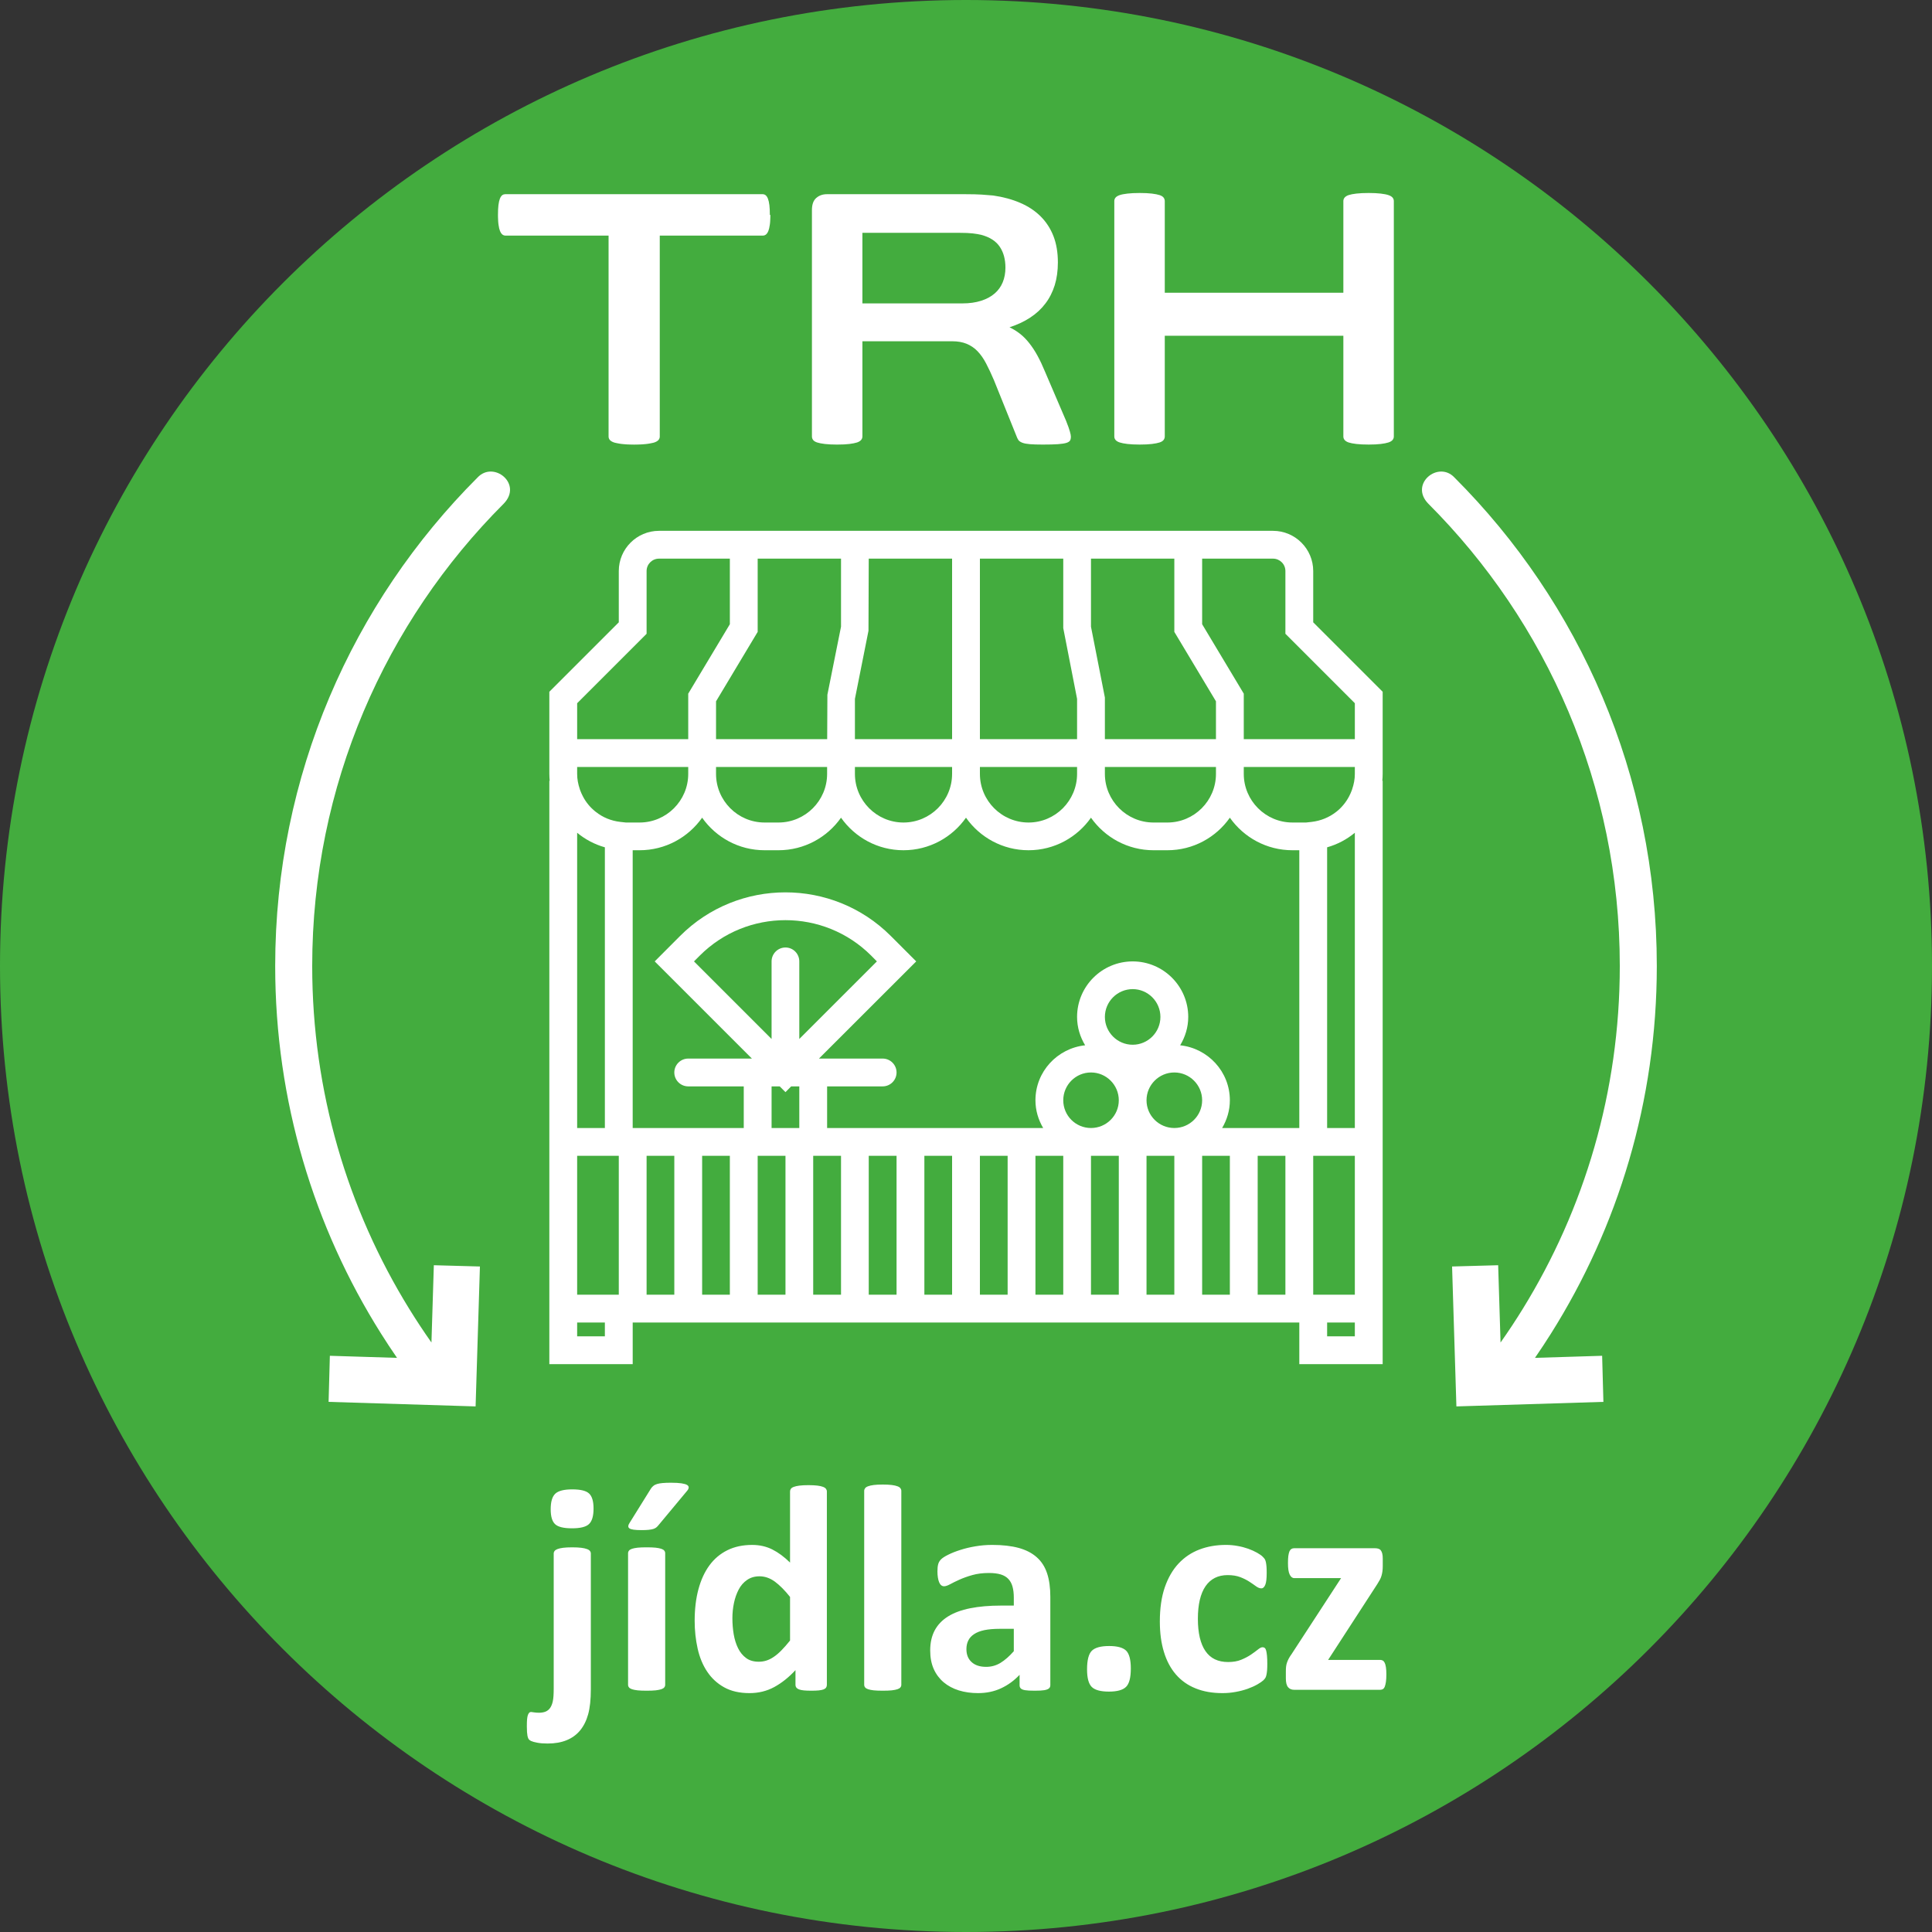 <?xml version="1.0" encoding="UTF-8"?>
<!DOCTYPE svg PUBLIC "-//W3C//DTD SVG 1.1//EN" "http://www.w3.org/Graphics/SVG/1.1/DTD/svg11.dtd">
<!-- Creator: CorelDRAW -->
<svg xmlns="http://www.w3.org/2000/svg" xml:space="preserve" width="512px" height="512px" style="shape-rendering:geometricPrecision; text-rendering:geometricPrecision; image-rendering:optimizeQuality; fill-rule:evenodd; clip-rule:evenodd"
viewBox="0 0 847.666 847.666"
 xmlns:xlink="http://www.w3.org/1999/xlink">
 <rect x="0" y="0" width="847.666" height="847.666" fill="#333333" stroke="none"/>
 <defs>
  <style type="text/css">
   <![CDATA[
    .fil2 {fill:white}
    .fil0 {fill:#43AC3E}
    .fil1 {fill:white;fill-rule:nonzero}
   ]]>
  </style>
 </defs>
 <g id="Vrstva_x0020_1">
  <path class="fil0" d="M423.833 0c234.077,0 423.833,189.756 423.833,423.833 0,234.077 -189.756,423.833 -423.833,423.833 -234.077,0 -423.833,-189.756 -423.833,-423.833 0,-234.077 189.756,-423.833 423.833,-423.833z"/>
  <path class="fil1" d="M611.542 191.505c0,0.537 -0.169,1.075 -0.548,1.528 -0.365,0.436 -0.978,0.824 -1.816,1.096 -0.829,0.27 -1.964,0.491 -3.374,0.663 -1.381,0.168 -3.172,0.259 -5.276,0.259 -2.192,0 -4.011,-0.089 -5.45,-0.259 -1.439,-0.17 -2.545,-0.39 -3.373,-0.663 -0.811,-0.268 -1.394,-0.66 -1.759,-1.096 -0.379,-0.453 -0.548,-0.98 -0.548,-1.528l0 -44.201 -78.352 0 0 44.201c0,0.546 -0.176,1.065 -0.519,1.528 -0.319,0.43 -0.919,0.822 -1.759,1.096 -0.831,0.271 -1.962,0.49 -3.374,0.663 -1.383,0.171 -3.2,0.259 -5.363,0.259 -2.133,0 -3.922,-0.087 -5.363,-0.259 -1.44,-0.172 -2.571,-0.392 -3.402,-0.663 -0.84,-0.274 -1.449,-0.659 -1.816,-1.096 -0.381,-0.455 -0.548,-0.98 -0.548,-1.528l0 -103.281c0,-0.547 0.166,-1.073 0.548,-1.528 0.367,-0.437 0.98,-0.807 1.816,-1.095 0.836,-0.288 1.962,-0.491 3.402,-0.663 1.441,-0.172 3.23,-0.259 5.363,-0.259 2.163,0 3.98,0.089 5.363,0.259 1.412,0.174 2.543,0.391 3.374,0.663 0.84,0.274 1.44,0.666 1.759,1.095 0.343,0.463 0.519,0.982 0.519,1.528l0 40.223 78.352 0 0 -40.223c0,-0.547 0.169,-1.075 0.548,-1.528 0.365,-0.435 0.948,-0.827 1.759,-1.095 0.828,-0.274 1.934,-0.494 3.373,-0.663 1.439,-0.171 3.258,-0.259 5.45,-0.259 2.105,0 3.895,0.091 5.276,0.259 1.41,0.172 2.537,0.375 3.374,0.663 0.836,0.288 1.452,0.66 1.816,1.095 0.379,0.453 0.548,0.987 0.548,1.528l0 103.281z"/>
  <path class="fil1" d="M441.134 117.432c0,-3.604 -0.807,-6.661 -2.451,-9.111 -1.643,-2.48 -4.325,-4.238 -8.045,-5.248 -1.125,-0.288 -2.394,-0.491 -3.835,-0.663 -1.44,-0.171 -3.434,-0.259 -5.968,-0.259l-42.456 0 0 30.967 43.811 0c3.172,0 5.906,-0.394 8.275,-1.153 2.386,-0.766 4.354,-1.817 5.94,-3.201 1.586,-1.355 2.768,-3.028 3.547,-4.93 0.779,-1.903 1.182,-4.037 1.182,-6.402zm28.718 74.246c0,0.606 -0.115,1.125 -0.346,1.557 -0.231,0.433 -0.749,0.779 -1.586,1.067 -0.865,0.26 -2.076,0.461 -3.72,0.577 -1.643,0.115 -3.863,0.173 -6.661,0.173 -2.364,0 -4.238,-0.058 -5.651,-0.173 -1.413,-0.115 -2.537,-0.317 -3.345,-0.634 -0.807,-0.317 -1.384,-0.692 -1.73,-1.182 -0.317,-0.49 -0.606,-1.067 -0.836,-1.73l-9.861 -24.479c-1.182,-2.768 -2.335,-5.248 -3.46,-7.382 -1.125,-2.162 -2.393,-3.949 -3.777,-5.391 -1.384,-1.442 -2.997,-2.518 -4.815,-3.258 -1.783,-0.727 -3.896,-1.095 -6.257,-1.095l-39.428 0 0 41.779c0,0.545 -0.181,1.063 -0.547,1.5 -0.38,0.455 -0.978,0.851 -1.817,1.125 -0.83,0.27 -1.962,0.49 -3.373,0.663 -1.383,0.17 -3.201,0.259 -5.363,0.259 -2.134,0 -3.923,-0.088 -5.363,-0.259 -1.44,-0.171 -2.572,-0.393 -3.402,-0.663 -0.839,-0.274 -1.441,-0.667 -1.76,-1.096 -0.342,-0.462 -0.519,-0.98 -0.519,-1.528l0 -99.302c0,-2.48 0.635,-4.268 1.903,-5.363 1.268,-1.095 2.826,-1.643 4.671,-1.643l60.793 0c2.854,0 5.249,0.059 7.093,0.173 1.844,0.114 3.547,0.259 5.075,0.404 4.383,0.634 8.333,1.701 11.851,3.229 3.517,1.5 6.516,3.489 8.967,5.94 2.451,2.451 4.325,5.335 5.622,8.679 1.298,3.345 1.932,7.179 1.932,11.533 0,3.633 -0.461,6.978 -1.384,9.977 -0.952,3.027 -2.307,5.709 -4.123,8.073 -1.788,2.364 -4.008,4.411 -6.661,6.141 -2.653,1.759 -5.681,3.143 -9.053,4.238 1.643,0.779 3.172,1.73 4.613,2.855 1.442,1.125 2.797,2.508 4.066,4.123 1.269,1.614 2.48,3.431 3.604,5.507 1.125,2.047 2.22,4.383 3.287,6.978l9.256 21.596c0.836,2.134 1.413,3.69 1.673,4.7 0.288,0.98 0.432,1.759 0.432,2.335z"/>
  <path class="fil1" d="M337.997 94.308l0 0.077 0 0.076 0 0.076 -0.001 0.076 0 0.076 -0.001 0.075 -0.001 0.075 0 0.074 -0.001 0.074 -0.001 0.074 -0.001 0.073 -0.002 0.072 -0.001 0.073 -0.001 0.071 -0.002 0.072 -0.002 0.071 -0.001 0.071 -0.001 0 -0.001 0.071 -0.002 0.07 -0.001 0 -0.001 0.07 -0.001 0 -0.002 0.07 -0.002 0.069 -0.002 0.069 -0.002 0.068 -0.001 0 -0.002 0.068 -0.002 0.068 -0.002 0.067 -0.002 0.067 -0.002 0.067 -0.001 0 -0.002 0.067 -0.002 0.066 -0.001 0 -0.002 0.066 -0.003 0.065 -0.003 0.066 -0.003 0.064 -0.003 0.065 -0.003 0.063 -0.001 0 -0.003 0.064 -0.003 0.063 -0.001 0 -0.003 0.063 -0.001 0 -0.003 0.063 -0.004 0.063 -0.004 0.062 -0.001 0 -0.003 0.062 -0.001 0 -0.004 0.062 -0.004 0.061 -0.001 0 -0.004 0.061 -0.001 0 -0.004 0.061 -0.001 0 -0.004 0.06 -0.001 0 -0.004 0.059 -0.001 0 -0.004 0.06 -0.001 0 -0.005 0.059 -0.001 0 -0.004 0.058 -0.001 0 -0.005 0.058 -0.001 0 -0.005 0.058 -0.001 0 -0.005 0.058 -0.001 0 -0.005 0.058 -0.001 0 -0.006 0.058 -0.006 0.057 -0.001 0 -0.006 0.057 -0.001 0 -0.006 0.057 -0.001 0 -0.006 0.056 -0.001 0 -0.006 0.056 -0.001 0 -0.006 0.055 -0.001 0 -0.006 0.054 -0.001 0 -0.006 0.054 -0.001 0 -0.006 0.054 -0.001 0 -0.006 0.053 -0.001 0 -0.006 0.053 -0.001 0c-0.14,1.03 -0.337,1.861 -0.598,2.502l-0.001 0 -0.013 0.033 0 0.001 -0.014 0.032 0 0.001 -0.013 0.032 -0.001 0c-0.274,0.671 -0.615,1.155 -0.969,1.457 -0.374,0.318 -0.826,0.492 -1.327,0.516l-0.013 0.001 -0.01 0 -0.041 0.002 -0.005 0 -0.02 0.001 -0.002 0 -0.023 0 -0.001 0 -45.197 0 0 88.144 0 0.026 -0.001 0.025 0 0.026 -0.002 0.025 -0.001 0.026 -0.002 0.025 -0.002 0.025 -0.002 0.025 -0.002 0.026 -0.002 0.025 -0.002 0.025 -0.003 0.025 -0.003 0.025 -0.003 0.024 -0.004 0.025 -0.003 0.025 -0.001 0 -0.004 0.025 -0.004 0.024 -0.005 0.025 -0.005 0.024 -0.001 0 -0.005 0.025 -0.006 0.024 -0.006 0.024 -0.006 0.024 -0.006 0.024 -0.006 0.024 -0.006 0.024 -0.007 0.024 -0.007 0.024 -0.001 0 -0.007 0.024 -0.008 0.024 -0.008 0.024 -0.009 0.024 -0.009 0.024 -0.009 0.024 -0.009 0.024 -0.001 0 -0.009 0.024 -0.001 0 -0.01 0.024 -0.01 0.024 -0.011 0.024 -0.011 0.024 -0.001 0 -0.011 0.024 -0.011 0.023 -0.011 0.024 -0.001 0 -0.011 0.023 -0.012 0.024 -0.012 0.023 -0.001 0 -0.012 0.023 -0.001 0 -0.012 0.023 -0.001 0 -0.013 0.023 -0.013 0.023 -0.001 0 -0.014 0.023 -0.014 0.023 -0.001 0 -0.014 0.023 -0.001 0 -0.014 0.022 -0.001 0 -0.015 0.023 -0.015 0.022 -0.015 0.022 -0.001 0 -0.015 0.023 -0.001 0 -0.015 0.022 -0.001 0 -0.016 0.022 -0.001 0 -0.016 0.022 -0.017 0.021 -0.001 0 -0.016 0.022 -0.001 0 -0.017 0.02 -0.001 0 -0.017 0.02 -0.001 0 -0.018 0.019 -0.001 0 -0.018 0.02 -0.001 0 -0.018 0.02 -0.001 0 -0.019 0.019 -0.001 0 -0.019 0.019 -0.001 0 -0.019 0.019 -0.001 0 -0.019 0.02 -0.001 0 -0.019 0.019 -0.001 0 -0.02 0.019 -0.001 0 -0.021 0.019 -0.001 0 -0.021 0.019 -0.001 0 -0.021 0.019 -0.001 0 -0.022 0.019 -0.001 0 -0.022 0.019 -0.001 0 -0.022 0.019 -0.001 0 -0.023 0.019 -0.001 0 -0.024 0.019 -0.024 0.019 -0.001 0 -0.024 0.018 -0.024 0.019 -0.001 0 -0.024 0.018 -0.001 0 -0.025 0.019 -0.025 0.018 -0.001 0 -0.026 0.018 -0.026 0.018 -0.001 0 -0.026 0.018 -0.001 0 -0.027 0.017 -0.001 0 -0.027 0.018 -0.028 0.017 -0.001 0 -0.028 0.018 -0.001 0 -0.028 0.017 -0.001 0 -0.028 0.017 -0.029 0.017 -0.029 0.017 -0.001 0 -0.029 0.016 -0.03 0.017 -0.001 0 -0.03 0.016 -0.031 0.016 -0.032 0.016 -0.031 0.016 -0.001 0 -0.032 0.016 -0.032 0.016 -0.032 0.015 -0.032 0.016 -0.001 0 -0.032 0.015 -0.001 0 -0.033 0.015 -0.034 0.015 -0.034 0.015 -0.034 0.015 -0.001 0 -0.035 0.015 -0.035 0.015 -0.036 0.015 -0.036 0.015 -0.037 0.015 -0.037 0.015 -0.037 0.014 -0.037 0.015 -0.037 0.014 -0.038 0.014 -0.038 0.014 -0.039 0.014 -0.039 0.014 -0.04 0.012 -0.04 0.012 -0.04 0.012 -0.041 0.011 -0.041 0.012 -0.001 0 -0.041 0.012 -0.042 0.011 -0.042 0.012 -0.043 0.011 -0.001 0 -0.043 0.012 -0.044 0.011 -0.045 0.012 -0.045 0.011 -0.001 0 -0.045 0.011 -0.001 0 -0.045 0.011 -0.046 0.011 -0.046 0.011 -0.001 0 -0.046 0.011 -0.001 0 -0.047 0.011 -0.001 0 -0.047 0.011 -0.001 0 -0.048 0.011 -0.001 0 -0.049 0.011 -0.05 0.011 -0.05 0.011 -0.05 0.011 -0.001 0 -0.05 0.011 -0.051 0.011 -0.051 0.011 -0.001 0 -0.052 0.011 -0.053 0.011 -0.053 0.011 -0.054 0.011 -0.054 0.011 -0.001 0 -0.054 0.011 -0.001 0 -0.054 0.011 -0.055 0.01 -0.055 0.011 -0.001 0 -0.056 0.01 -0.056 0.011 -0.001 0 -0.056 0.01 -0.001 0 -0.057 0.01 -0.001 0 -0.058 0.01 -0.058 0.01 -0.001 0 -0.058 0.01 -0.059 0.01 -0.059 0.01 -0.001 0 -0.059 0.01 -0.001 0 -0.06 0.009 -0.061 0.01 -0.061 0.009 -0.001 0 -0.061 0.01 -0.001 0 -0.062 0.009 -0.001 0 -0.062 0.009 -0.001 0 -0.063 0.009 -0.001 0 -0.063 0.009 -0.001 0 -0.063 0.009 -0.001 0 -0.063 0.009 -0.001 0 -0.064 0.008 -0.001 0 -0.064 0.009 -0.001 0 -0.065 0.008 -0.001 0 -0.066 0.009 -0.001 0 -0.066 0.008 -0.001 0 -0.066 0.008 -0.001 0 -0.067 0.008 -0.001 0 -0.067 0.008 -0.001 0 -0.067 0.008 -0.001 0 -0.068 0.007 -0.069 0.008 -0.001 0 -0.069 0.007 -0.001 0 -0.07 0.007 -0.071 0.007 -0.001 0 -0.071 0.007 -0.001 0 -0.071 0.007 -0.001 0 -0.072 0.006 -0.072 0.006 -0.001 0 -0.073 0.007 -0.074 0.006 -0.075 0.006 -0.075 0.006 -0.076 0.006 -0.076 0.006 -0.001 0 -0.076 0.006 -0.001 0 -0.076 0.006 -0.001 0 -0.077 0.006 -0.078 0.006 -0.078 0.006 -0.001 0 -0.079 0.005 -0.079 0.006 -0.001 0 -0.08 0.005 -0.08 0.005 -0.001 0 -0.08 0.005 -0.081 0.004 -0.001 0 -0.081 0.005 -0.001 0 -0.082 0.004 -0.083 0.004 -0.001 0 -0.083 0.004 -0.001 0 -0.084 0.004 -0.084 0.004 -0.084 0.004 -0.001 0 -0.085 0.003 -0.086 0.003 -0.086 0.003 -0.001 0 -0.087 0.003 -0.088 0.003 -0.088 0.003 -0.001 0 -0.088 0.002 -0.001 0 -0.089 0.003 -0.001 0 -0.089 0.002 -0.001 0 -0.089 0.002 -0.001 0 -0.09 0.002 -0.001 0 -0.09 0.002 -0.001 0 -0.091 0.002 -0.001 0 -0.092 0.002 -0.093 0.002 -0.001 0 -0.092 0.002 -0.001 0 -0.093 0.002 -0.001 0 -0.093 0.002 -0.001 0 -0.093 0.001 -0.001 0 -0.095 0.002 -0.001 0 -0.095 0.001 -0.096 0.001 -0.001 0 -0.096 0.001 -0.001 0 -0.097 0.001 -0.001 0 -0.097 0.001 -0.001 0 -0.097 0 -0.001 0 -0.098 0.001 -0.001 0 -0.098 0 -0.001 0 -0.099 0 -0.001 0 -0.099 0 -0.001 0 -0.098 0 -0.001 0 -0.098 -0.001 -0.001 0 -0.097 0 -0.001 0 -0.097 -0.001 -0.001 0 -0.097 -0.001 -0.001 0 -0.096 -0.001 -0.001 0 -0.096 -0.001 -0.095 -0.001 -0.001 0 -0.095 -0.002 -0.001 0 -0.093 -0.001 -0.001 0 -0.093 -0.002 -0.001 0 -0.093 -0.002 -0.001 0 -0.092 -0.002 -0.001 0 -0.093 -0.002 -0.092 -0.002 -0.001 0 -0.091 -0.002 -0.001 0 -0.09 -0.002 -0.001 0 -0.09 -0.002 -0.001 0 -0.089 -0.002 -0.001 0 -0.089 -0.002 -0.001 0 -0.089 -0.003 -0.001 0 -0.088 -0.002 -0.001 0 -0.088 -0.003 -0.088 -0.003 -0.087 -0.003 -0.001 0 -0.086 -0.003 -0.086 -0.003 -0.085 -0.003 -0.001 0 -0.084 -0.004 -0.084 -0.004 -0.084 -0.004 -0.001 0 -0.083 -0.004 -0.001 0 -0.083 -0.004 -0.082 -0.004 -0.001 0 -0.081 -0.005 -0.001 0 -0.081 -0.004 -0.08 -0.005 -0.001 0 -0.08 -0.005 -0.08 -0.005 -0.001 0 -0.079 -0.006 -0.079 -0.005 -0.001 0 -0.078 -0.006 -0.078 -0.006 -0.077 -0.006 -0.001 0 -0.076 -0.006 -0.001 0 -0.076 -0.006 -0.001 0 -0.076 -0.006 -0.076 -0.006 -0.075 -0.006 -0.075 -0.006 -0.074 -0.006 -0.073 -0.007 -0.001 0 -0.072 -0.006 -0.072 -0.006 -0.001 0 -0.071 -0.007 -0.001 0 -0.071 -0.007 -0.001 0 -0.071 -0.007 -0.07 -0.007 -0.001 0 -0.069 -0.007 -0.001 0 -0.069 -0.008 -0.068 -0.007 -0.001 0 -0.067 -0.008 -0.001 0 -0.067 -0.008 -0.001 0 -0.067 -0.008 -0.001 0 -0.066 -0.008 -0.001 0 -0.066 -0.008 -0.001 0 -0.066 -0.009 -0.001 0 -0.065 -0.008 -0.001 0 -0.064 -0.009 -0.001 0 -0.064 -0.008 -0.001 0 -0.063 -0.009 -0.001 0 -0.063 -0.009 -0.001 0 -0.063 -0.009 -0.001 0 -0.063 -0.009 -0.001 0 -0.062 -0.009 -0.001 0 -0.062 -0.009 -0.001 0 -0.061 -0.01 -0.001 0 -0.061 -0.009 -0.061 -0.01 -0.06 -0.009 -0.001 0 -0.059 -0.01 -0.001 0 -0.059 -0.01 -0.059 -0.01 -0.058 -0.01 -0.001 0 -0.058 -0.01 -0.058 -0.01 -0.001 0 -0.057 -0.01 -0.001 0 -0.056 -0.01 -0.001 0 -0.056 -0.011 -0.056 -0.01 -0.001 0 -0.055 -0.011 -0.055 -0.01 -0.054 -0.011 -0.001 0 -0.054 -0.011 -0.001 0 -0.054 -0.011 -0.054 -0.011 -0.053 -0.011 -0.053 -0.011 -0.052 -0.011 -0.001 0 -0.051 -0.011 -0.051 -0.011 -0.05 -0.011 -0.001 0 -0.05 -0.011 -0.05 -0.011 -0.05 -0.011 -0.049 -0.011 -0.001 0 -0.048 -0.011 -0.001 0 -0.047 -0.011 -0.001 0 -0.047 -0.011 -0.001 0 -0.046 -0.011 -0.001 0 -0.046 -0.011 -0.046 -0.011 -0.045 -0.011 -0.001 0 -0.045 -0.011 -0.001 0 -0.045 -0.011 -0.045 -0.012 -0.044 -0.011 -0.043 -0.012 -0.001 0 -0.043 -0.011 -0.042 -0.012 -0.042 -0.011 -0.041 -0.012 -0.001 0 -0.041 -0.012 -0.041 -0.011 -0.04 -0.012 -0.04 -0.012 -0.04 -0.012 -0.039 -0.014 -0.039 -0.014 -0.038 -0.014 -0.038 -0.014 -0.037 -0.014 -0.037 -0.015 -0.037 -0.014 -0.037 -0.015 -0.037 -0.015 -0.036 -0.015 -0.036 -0.015 -0.035 -0.015 -0.035 -0.015 -0.001 0 -0.034 -0.015 -0.034 -0.015 -0.034 -0.015 -0.033 -0.015 -0.001 0 -0.032 -0.015 -0.001 0 -0.032 -0.016 -0.032 -0.015 -0.032 -0.016 -0.032 -0.016 -0.001 0 -0.031 -0.016 -0.032 -0.016 -0.031 -0.016 -0.03 -0.016 -0.001 0 -0.03 -0.017 -0.029 -0.016 -0.001 0 -0.029 -0.017 -0.029 -0.017 -0.028 -0.017 -0.001 0 -0.028 -0.017 -0.028 -0.018 -0.001 0 -0.028 -0.017 -0.027 -0.018 -0.001 0 -0.027 -0.017 -0.001 0 -0.026 -0.018 -0.001 0 -0.026 -0.018 -0.026 -0.018 -0.001 0 -0.025 -0.018 -0.025 -0.019 -0.001 0 -0.024 -0.018 -0.001 0 -0.024 -0.019 -0.024 -0.018 -0.001 0 -0.024 -0.019 -0.024 -0.019 -0.001 0 -0.023 -0.019 -0.001 0 -0.022 -0.019 -0.001 0 -0.022 -0.019 -0.001 0 -0.022 -0.019 -0.001 0 -0.021 -0.019 -0.001 0 -0.021 -0.019 -0.001 0 -0.021 -0.019 -0.001 0 -0.02 -0.019 -0.001 0 -0.019 -0.019 -0.001 0 -0.019 -0.02 -0.001 0 -0.019 -0.019 -0.001 0 -0.019 -0.019 -0.001 0 -0.019 -0.019 -0.001 0 -0.018 -0.02 -0.001 0 -0.018 -0.02 -0.001 0 -0.018 -0.019 -0.001 0 -0.017 -0.02 -0.001 0 -0.017 -0.02 -0.001 0 -0.016 -0.022 -0.001 0 -0.017 -0.021 -0.016 -0.022 -0.001 0 -0.016 -0.022 -0.001 0 -0.015 -0.022 -0.001 0 -0.015 -0.023 -0.001 0 -0.015 -0.022 -0.015 -0.022 -0.015 -0.023 -0.001 0 -0.014 -0.022 -0.001 0 -0.014 -0.023 -0.001 0 -0.014 -0.023 -0.014 -0.023 -0.001 0 -0.013 -0.023 -0.013 -0.023 -0.001 0 -0.012 -0.023 -0.001 0 -0.012 -0.023 -0.001 0 -0.012 -0.023 -0.012 -0.024 -0.011 -0.023 -0.001 0 -0.011 -0.024 -0.011 -0.023 -0.011 -0.024 -0.001 0 -0.011 -0.024 -0.011 -0.024 -0.01 -0.024 -0.01 -0.024 -0.001 0 -0.009 -0.024 -0.001 0 -0.009 -0.024 -0.009 -0.024 -0.009 -0.024 -0.009 -0.024 -0.008 -0.024 -0.008 -0.024 -0.007 -0.024 -0.001 0 -0.007 -0.024 -0.007 -0.024 -0.006 -0.024 -0.006 -0.024 -0.006 -0.024 -0.006 -0.024 -0.006 -0.024 -0.006 -0.024 -0.005 -0.025 -0.001 0 -0.005 -0.024 -0.005 -0.025 -0.004 -0.024 -0.005 -0.025 -0.003 -0.025 -0.004 -0.025 -0.003 -0.024 -0.003 -0.025 -0.003 -0.025 -0.002 -0.025 -0.002 -0.025 -0.002 -0.026 -0.002 -0.025 -0.002 -0.025 -0.002 -0.025 -0.001 -0.026 -0.002 -0.025 0 -0.026 -0.001 -0.025 0 -0.026 0 -88.144 -45.197 0 -0.001 0 -0.023 0 -0.002 0 -0.02 -0.001 -0.005 0 -0.041 -0.002 -0.01 0 -0.013 -0.001c-0.501,-0.024 -0.952,-0.197 -1.327,-0.516 -0.354,-0.301 -0.695,-0.787 -0.969,-1.457l-0.001 0 -0.013 -0.032 0 -0.001 -0.014 -0.032 0 -0.001 -0.013 -0.033 -0.001 0c-0.263,-0.641 -0.459,-1.473 -0.598,-2.502l-0.001 0 -0.006 -0.053 -0.001 0 -0.006 -0.053 -0.001 0 -0.006 -0.054 -0.001 0 -0.006 -0.054 -0.001 0 -0.006 -0.054 -0.001 0 -0.006 -0.055 -0.001 0 -0.006 -0.056 -0.001 0 -0.006 -0.056 -0.001 0 -0.006 -0.057 -0.001 0 -0.006 -0.057 -0.001 0 -0.006 -0.057 -0.006 -0.058 -0.001 0 -0.005 -0.058 -0.001 0 -0.005 -0.058 -0.001 0 -0.005 -0.058 -0.001 0 -0.005 -0.058 -0.001 0 -0.004 -0.058 -0.001 0 -0.005 -0.059 -0.001 0 -0.004 -0.06 -0.001 0 -0.004 -0.059 -0.001 0 -0.004 -0.06 -0.001 0 -0.004 -0.061 -0.001 0 -0.004 -0.061 -0.001 0 -0.004 -0.061 -0.004 -0.062 -0.001 0 -0.003 -0.062 -0.001 0 -0.004 -0.062 -0.004 -0.063 -0.003 -0.063 -0.001 0 -0.003 -0.063 -0.001 0 -0.003 -0.063 -0.003 -0.064 -0.001 0 -0.003 -0.063 -0.003 -0.065 -0.003 -0.064 -0.003 -0.066 -0.003 -0.065 -0.002 -0.066 -0.001 0 -0.002 -0.066 -0.002 -0.067 -0.001 0 -0.002 -0.067 -0.002 -0.067 -0.002 -0.067 -0.002 -0.068 -0.002 -0.068 -0.001 0 -0.002 -0.068 -0.002 -0.069 -0.002 -0.069 -0.002 -0.07 -0.001 0 -0.001 -0.07 -0.001 0 -0.002 -0.07 -0.001 -0.071 -0.001 0 -0.001 -0.071 -0.002 -0.071 -0.002 -0.072 -0.001 -0.071 -0.001 -0.073 -0.002 -0.072 -0.001 -0.073 -0.001 -0.074 -0.001 -0.074 0 -0.074 -0.001 -0.075 -0.001 -0.075 0 -0.076 -0.001 -0.076 0 -0.076 0 -0.076 0 -0.077c0,-1.673 0.06,-3.116 0.202,-4.296 0.141,-1.177 0.366,-2.131 0.632,-2.82l0.002 -0.006 0.001 0 0.013 -0.033 0 -0.001 0.014 -0.032 0 -0.001c0.276,-0.687 0.616,-1.163 0.982,-1.461 0.356,-0.29 0.796,-0.431 1.281,-0.456l0.008 -0.001 0.037 -0.002 0.013 -0.001 0.01 0 0.015 -0.001 0.007 0 0.044 -0.001 0.002 0 0.023 0 0.001 0 112.711 0 0.001 0 0.023 0 0.002 0 0.044 0.001 0.007 0 0.015 0.001 0.01 0 0.013 0.001 0.037 0.002 0.008 0.001c0.485,0.025 0.924,0.166 1.281,0.456 0.368,0.299 0.707,0.774 0.982,1.461l0 0.001 0.014 0.032 0 0.001 0.013 0.033 0.001 0 0.001 0.006c0.266,0.689 0.49,1.643 0.633,2.82 0.143,1.181 0.202,2.623 0.202,4.296z"/>
  <path class="fil2" d="M174.197 595.762c-2.41,-3.493 -4.746,-7.041 -7.011,-10.637 -29.419,-46.711 -46.446,-102.013 -46.446,-161.292 0,-83.696 33.926,-159.469 88.775,-214.318 7.057,-7.563 19.946,2.802 11.481,11.481 -51.908,51.909 -84.016,123.624 -84.016,202.837 0,55.189 15.591,106.734 42.6,150.48 3.093,5.008 6.332,9.917 9.718,14.715l0.736 -23.834 0.311 -10.077 10.11 0.278 0.787 0.022 9.323 0.256 -1.583 51.247 -0.313 10.144 -10.074 -0.312 -54.425 -1.682 0.278 -10.11 0.278 -10.11 10.925 0.338 18.548 0.573z"/>
  <path class="fil1" d="M576.175 273.044l0 -22.5c0,-9.725 -7.915,-17.641 -17.642,-17.641l-269.399 0c-9.727,0 -17.64,7.916 -17.64,17.641l0 22.5 -30.47 30.468 0 36.03c0,1.045 0.06,2.055 0.153,3.031l-0.153 0 0 255.95 36.572 0 0 -18.266 292.476 0 0 18.266 36.572 0 0 -255.95 -0.151 0c0.09,-0.976 0.151,-1.986 0.151,-3.031l0 -36.03 -30.468 -30.468zm-9.131 99.998l3.027 0 0 121.874 -33.856 0c2.11,-3.595 3.388,-7.702 3.388,-12.162 0,-12.564 -9.58,-22.822 -21.807,-24.135 2.202,-3.632 3.545,-7.881 3.545,-12.437 0,-13.451 -10.955,-24.366 -24.368,-24.366 -13.454,0 -24.405,10.915 -24.405,24.366 0,4.556 1.339,8.805 3.541,12.437 -12.225,1.313 -21.807,11.571 -21.807,24.135 0,4.461 1.28,8.568 3.39,12.162l-94.794 0 0 -18.266 24.366 0c3.368,0 6.102,-2.734 6.102,-6.102 0,-3.36 -2.734,-6.1 -6.102,-6.1l-27.94 0 42.67 -42.633 -11.187 -11.191c-25.474,-25.471 -66.917,-25.471 -92.387,0l-11.161 11.191 42.642 42.633 -27.94 0c-3.359,0 -6.104,2.74 -6.104,6.1 0,3.368 2.744,6.102 6.104,6.102l24.364 0 0 18.266 -48.73 0 0 -121.874 3.029 0c11.342,0 21.367,-5.653 27.438,-14.281 6.069,8.628 16.064,14.281 27.398,14.281l6.1 0c11.342,0 21.367,-5.653 27.438,-14.281 6.069,8.628 16.064,14.281 27.398,14.281 11.342,0 21.367,-5.653 27.436,-14.281 6.069,8.628 16.095,14.281 27.436,14.281 11.334,0 21.329,-5.653 27.398,-14.281 6.074,8.628 16.096,14.281 27.439,14.281l6.1 0c11.334,0 21.328,-5.653 27.398,-14.281 6.074,8.628 16.096,14.281 27.441,14.281zm-283.35 134.075l12.162 0 0 60.936 -12.162 0 0 -60.936zm24.368 0l12.162 0 0 60.936 -12.162 0 0 -60.936zm30.468 -30.468l3.571 0 2.528 2.528 2.5 -2.528 3.563 0 0 18.266 -12.162 0 0 -18.266zm6.1 -60.936c-3.364,0 -6.1,2.733 -6.1,6.102l0 34.039 -34.042 -34.039 2.559 -2.561c20.713,-20.709 54.417,-20.709 75.161,0l2.528 2.561 -34.044 34.039 0 -34.039c0,-3.369 -2.703,-6.102 -6.063,-6.102zm-12.201 91.404l12.201 0 0 60.936 -12.201 0 0 -60.936zm24.364 0l12.206 0 0 60.936 -12.206 0 0 -60.936zm24.37 0l12.201 0 0 60.936 -12.201 0 0 -60.936zm24.405 0l12.162 0 0 60.936 -12.162 0 0 -60.936zm24.369 0l12.162 0 0 60.936 -12.162 0 0 -60.936zm24.364 0l12.203 0 0 60.936 -12.203 0 0 -60.936zm60.938 -12.201c-6.726,0 -12.203,-5.439 -12.203,-12.162 0,-6.728 5.478,-12.206 12.203,-12.206 6.724,0 12.201,5.478 12.201,12.206 0,6.724 -5.478,12.162 -12.201,12.162zm-18.266 -36.533c-6.726,0 -12.204,-5.478 -12.204,-12.201 0,-6.723 5.478,-12.203 12.204,-12.203 6.689,0 12.162,5.48 12.162,12.203 0,6.724 -5.473,12.201 -12.162,12.201zm-6.1 24.37c0,6.724 -5.478,12.162 -12.206,12.162 -6.723,0 -12.162,-5.439 -12.162,-12.162 0,-6.728 5.439,-12.206 12.162,-12.206 6.728,0 12.206,5.478 12.206,12.206zm-12.206 24.364l12.206 0 0 60.936 -12.206 0 0 -60.936zm24.369 0l12.203 0 0 60.936 -12.203 0 0 -60.936zm24.405 0l12.162 0 0 60.936 -12.162 0 0 -60.936zm24.369 0l12.162 0 0 60.936 -12.162 0 0 -60.936zm-219.38 -262.01l36.57 0 0 29.842 -5.981 29.868 -0.09 19.491 -48.765 0 0 -16.604 18.267 -30.47 0 -32.127zm140.138 61.53l0 17.671 -42.63 0 0 -79.201 36.567 0 0 30.468 6.063 31.062zm60.936 32.906c0,11.752 -9.546,21.337 -21.298,21.337l-6.1 0c-11.754,0 -21.337,-9.585 -21.337,-21.337l0 -3.032 48.734 0 0 3.032zm-60.936 0c0,11.752 -9.546,21.337 -21.298,21.337 -11.783,0 -21.332,-9.585 -21.332,-21.337l0 -3.032 42.63 0 0 3.032zm-54.837 0c0,11.752 -9.552,21.337 -21.335,21.337 -11.752,0 -21.298,-9.585 -21.298,-21.337l0 -3.032 42.633 0 0 3.032zm0 -15.235l-42.633 0 0 -17.671 5.949 -29.877 0.117 -31.653 36.567 0 0 79.201zm-103.569 12.203l48.734 0 0 3.032c0,11.752 -9.58,21.337 -21.336,21.337l-6.1 0c-11.752,0 -21.298,-9.585 -21.298,-21.337l0 -3.032zm219.341 -12.203l-48.734 0 0 -18.265 -6.102 -31.094 0 -29.842 36.572 0 0 32.127 18.265 30.47 0 16.604zm-280.277 -15.766l30.468 -30.468 0 -27.529c0,-3.001 2.438,-5.437 5.439,-5.437l31.092 0 0 28.769 -18.265 30.468 0 19.964 -48.734 0 0 -15.766zm48.734 27.969l0 3.032c0,11.752 -9.582,21.337 -21.336,21.337l-6.007 0 -2.44 -0.268c-4.044,-0.449 -7.741,-1.997 -10.74,-4.381 -0.09,-0.052 -0.184,-0.145 -0.267,-0.203 -2.207,-1.784 -4.081,-4.016 -5.416,-6.607 -0.479,-0.89 -0.868,-1.812 -1.226,-2.764l-0.145 -0.449c-0.715,-2.11 -1.158,-4.312 -1.158,-6.665l0 -3.032 48.734 0zm-48.734 28.861c3.504,2.908 7.641,5.111 12.163,6.392l0 123.152 -12.163 0 0 -129.544zm0 141.745l18.267 0 0 60.936 -18.267 0 0 -60.936zm12.163 79.203l-12.163 0 0 -6.063 12.163 0 0 6.063zm329.05 0l-12.162 0 0 -6.063 12.162 0 0 6.063zm0 -18.267l-18.265 0 0 -60.936 18.265 0 0 60.936zm-12.162 -73.138l0 -123.152c4.523,-1.28 8.658,-3.483 12.162,-6.392l0 129.544 -12.162 0zm12.162 -155.373c0,2.353 -0.443,4.556 -1.157,6.665l-0.145 0.449c-0.356,0.952 -0.747,1.874 -1.227,2.764 -1.362,2.591 -3.206,4.823 -5.415,6.607 -0.084,0.058 -0.175,0.12 -0.268,0.203 -3.031,2.383 -6.717,3.902 -10.738,4.381l-2.44 0.268 -6.006 0c-11.757,0 -21.337,-9.585 -21.337,-21.337l0 -3.032 48.732 0 0 3.032zm-48.732 -15.235l0 -19.964 -18.267 -30.468 0 -28.769 31.092 0c3.003,0 5.439,2.436 5.439,5.437l0 27.529 30.468 30.468 0 15.766 -48.732 0z"/>
  <path class="fil1" d="M259.229 741.133c0,4.524 -0.398,8.189 -1.17,10.992 -0.772,2.803 -1.942,5.142 -3.509,7.063 -1.589,1.92 -3.554,3.355 -5.937,4.326 -2.362,0.971 -5.143,1.457 -8.343,1.457 -1.766,0 -3.267,-0.11 -4.525,-0.353 -1.258,-0.243 -2.163,-0.486 -2.714,-0.75 -0.552,-0.265 -0.949,-0.596 -1.17,-0.971 -0.199,-0.397 -0.353,-0.839 -0.442,-1.346 -0.088,-0.486 -0.154,-1.06 -0.198,-1.678 -0.045,-0.618 -0.067,-1.435 -0.067,-2.428 0,-1.214 0.022,-2.23 0.089,-3.024 0.067,-0.795 0.199,-1.435 0.353,-1.92 0.176,-0.486 0.375,-0.817 0.596,-1.038 0.199,-0.221 0.486,-0.33 0.839,-0.33 0.198,0 0.64,0.066 1.302,0.176 0.684,0.11 1.39,0.154 2.162,0.154 1.126,0 2.097,-0.176 2.914,-0.507 0.794,-0.353 1.479,-0.883 1.986,-1.633 0.507,-0.751 0.905,-1.722 1.148,-2.891 0.265,-1.17 0.397,-3.047 0.397,-5.607l0 -59.218c0,-0.419 0.132,-0.794 0.397,-1.125 0.243,-0.331 0.684,-0.618 1.28,-0.839 0.618,-0.243 1.435,-0.42 2.472,-0.552 1.038,-0.132 2.362,-0.198 3.973,-0.198 1.589,0 2.913,0.066 3.951,0.198 1.037,0.132 1.876,0.309 2.494,0.552 0.641,0.221 1.082,0.507 1.324,0.839 0.266,0.331 0.398,0.706 0.398,1.125l0 59.527zm1.191 -79.259c0,3.288 -0.662,5.54 -1.986,6.798 -1.302,1.259 -3.796,1.876 -7.482,1.876 -3.62,0 -6.091,-0.596 -7.394,-1.81 -1.302,-1.214 -1.942,-3.399 -1.942,-6.533 0,-3.289 0.662,-5.562 2.008,-6.842 1.347,-1.258 3.819,-1.898 7.46,-1.898 3.664,0 6.158,0.618 7.417,1.855 1.28,1.214 1.919,3.399 1.919,6.555zm31.431 77.339c0,0.419 -0.132,0.794 -0.398,1.125 -0.243,0.331 -0.684,0.596 -1.324,0.817 -0.619,0.199 -1.457,0.375 -2.472,0.486 -1.038,0.11 -2.361,0.154 -3.951,0.154 -1.589,0 -2.913,-0.044 -3.95,-0.154 -1.016,-0.11 -1.855,-0.287 -2.472,-0.486 -0.64,-0.221 -1.082,-0.486 -1.324,-0.817 -0.265,-0.331 -0.397,-0.706 -0.397,-1.125l0 -57.739c0,-0.419 0.132,-0.795 0.397,-1.125 0.243,-0.331 0.684,-0.596 1.324,-0.817 0.618,-0.199 1.457,-0.375 2.472,-0.486 1.037,-0.11 2.361,-0.154 3.95,-0.154 1.59,0 2.913,0.044 3.951,0.154 1.015,0.11 1.854,0.287 2.472,0.486 0.64,0.221 1.081,0.486 1.324,0.817 0.266,0.33 0.398,0.706 0.398,1.125l0 57.739zm-6.268 -86.079c0.309,-0.464 0.662,-0.883 1.103,-1.215 0.419,-0.352 0.971,-0.618 1.611,-0.816 0.641,-0.199 1.457,-0.331 2.451,-0.42 0.993,-0.088 2.185,-0.132 3.62,-0.132 1.964,0 3.531,0.089 4.657,0.265 1.148,0.177 1.964,0.42 2.472,0.728 0.486,0.331 0.706,0.706 0.662,1.148 -0.044,0.419 -0.243,0.883 -0.64,1.346l-12.515 15.03c-0.353,0.442 -0.684,0.795 -1.037,1.082 -0.331,0.266 -0.773,0.508 -1.324,0.684 -0.53,0.154 -1.214,0.287 -2.031,0.375 -0.817,0.089 -1.854,0.132 -3.09,0.132 -1.501,0 -2.692,-0.066 -3.575,-0.198 -0.883,-0.133 -1.501,-0.331 -1.855,-0.619 -0.33,-0.265 -0.486,-0.64 -0.419,-1.059 0.066,-0.442 0.287,-0.927 0.684,-1.501l9.226 -14.832zm77.206 86.079c0,0.464 -0.11,0.861 -0.331,1.192 -0.199,0.331 -0.574,0.596 -1.082,0.817 -0.529,0.198 -1.236,0.352 -2.119,0.441 -0.883,0.089 -1.964,0.132 -3.244,0.132 -1.391,0 -2.516,-0.044 -3.377,-0.132 -0.862,-0.089 -1.545,-0.243 -2.097,-0.441 -0.529,-0.221 -0.926,-0.508 -1.147,-0.817 -0.243,-0.331 -0.375,-0.728 -0.375,-1.214l0 -6.423c-2.958,3.2 -6.092,5.672 -9.337,7.438 -3.267,1.766 -6.864,2.649 -10.837,2.649 -4.393,0 -8.123,-0.861 -11.147,-2.56 -3.046,-1.699 -5.517,-3.995 -7.438,-6.886 -1.92,-2.87 -3.311,-6.247 -4.172,-10.109 -0.861,-3.863 -1.302,-7.923 -1.302,-12.184 0,-5.12 0.551,-9.733 1.655,-13.838 1.103,-4.083 2.693,-7.571 4.812,-10.462 2.119,-2.891 4.745,-5.098 7.901,-6.665 3.134,-1.545 6.754,-2.317 10.859,-2.317 3.223,0 6.158,0.662 8.785,1.964 2.649,1.324 5.253,3.245 7.836,5.783l0 -31.187c0,-0.442 0.11,-0.817 0.353,-1.17 0.243,-0.33 0.662,-0.64 1.302,-0.861 0.618,-0.243 1.457,-0.419 2.472,-0.551 1.038,-0.133 2.362,-0.199 3.951,-0.199 1.589,0 2.913,0.066 3.95,0.199 1.016,0.132 1.855,0.309 2.451,0.551 0.596,0.221 1.037,0.53 1.28,0.861 0.266,0.353 0.398,0.728 0.398,1.17l0 84.821zm-16.157 -38.559c-2.317,-2.935 -4.569,-5.165 -6.687,-6.732 -2.141,-1.545 -4.371,-2.317 -6.71,-2.317 -2.097,0 -3.929,0.529 -5.452,1.589 -1.545,1.06 -2.759,2.45 -3.686,4.216 -0.926,1.788 -1.633,3.752 -2.075,5.915 -0.464,2.185 -0.684,4.414 -0.684,6.687 0,2.428 0.198,4.768 0.573,7.041 0.398,2.295 1.038,4.325 1.92,6.113 0.883,1.788 2.053,3.223 3.531,4.304 1.457,1.082 3.311,1.611 5.562,1.611 1.104,0 2.208,-0.154 3.267,-0.486 1.06,-0.331 2.119,-0.839 3.223,-1.589 1.103,-0.728 2.23,-1.678 3.399,-2.87 1.17,-1.192 2.451,-2.627 3.819,-4.348l0 -19.136zm48.822 38.559c0,0.419 -0.132,0.794 -0.398,1.125 -0.243,0.331 -0.684,0.596 -1.324,0.817 -0.619,0.199 -1.457,0.375 -2.472,0.486 -1.038,0.11 -2.361,0.154 -3.951,0.154 -1.589,0 -2.913,-0.044 -3.95,-0.154 -1.016,-0.11 -1.855,-0.287 -2.472,-0.486 -0.64,-0.221 -1.082,-0.486 -1.324,-0.817 -0.265,-0.331 -0.397,-0.706 -0.397,-1.125l0 -85.086c0,-0.442 0.132,-0.817 0.397,-1.17 0.243,-0.331 0.684,-0.64 1.324,-0.861 0.618,-0.243 1.457,-0.42 2.472,-0.552 1.037,-0.132 2.361,-0.198 3.95,-0.198 1.59,0 2.913,0.066 3.951,0.198 1.015,0.132 1.854,0.309 2.472,0.552 0.64,0.221 1.081,0.529 1.324,0.861 0.266,0.353 0.398,0.728 0.398,1.17l0 85.086zm65.376 0.199c0,0.595 -0.221,1.059 -0.641,1.412 -0.441,0.353 -1.125,0.596 -2.053,0.75 -0.926,0.155 -2.295,0.221 -4.127,0.221 -1.942,0 -3.355,-0.066 -4.238,-0.221 -0.883,-0.154 -1.523,-0.397 -1.876,-0.75 -0.376,-0.353 -0.552,-0.817 -0.552,-1.412l0 -4.591c-2.384,2.538 -5.076,4.502 -8.122,5.915 -3.024,1.412 -6.401,2.118 -10.109,2.118 -3.046,0 -5.871,-0.397 -8.432,-1.192 -2.56,-0.794 -4.767,-1.986 -6.644,-3.553 -1.876,-1.589 -3.332,-3.531 -4.37,-5.849 -1.037,-2.339 -1.545,-5.054 -1.545,-8.144 0,-3.377 0.663,-6.29 1.965,-8.763 1.324,-2.494 3.288,-4.524 5.892,-6.158 2.605,-1.611 5.828,-2.803 9.712,-3.575 3.863,-0.772 8.365,-1.17 13.485,-1.17l5.629 0 0 -3.487c0,-1.81 -0.177,-3.399 -0.552,-4.767 -0.353,-1.346 -0.971,-2.494 -1.81,-3.399 -0.839,-0.905 -1.942,-1.567 -3.354,-2.009 -1.391,-0.419 -3.134,-0.64 -5.187,-0.64 -2.715,0 -5.143,0.309 -7.261,0.905 -2.141,0.596 -4.018,1.28 -5.651,2.009 -1.634,0.728 -3.002,1.413 -4.105,2.009 -1.103,0.596 -1.987,0.905 -2.671,0.905 -0.486,0 -0.905,-0.154 -1.259,-0.442 -0.375,-0.309 -0.684,-0.75 -0.905,-1.302 -0.243,-0.552 -0.42,-1.259 -0.552,-2.075 -0.132,-0.816 -0.198,-1.721 -0.198,-2.692 0,-1.346 0.11,-2.406 0.33,-3.178 0.199,-0.773 0.619,-1.457 1.214,-2.097 0.619,-0.619 1.656,-1.302 3.179,-2.053 1.501,-0.751 3.267,-1.457 5.297,-2.097 2.03,-0.662 4.238,-1.192 6.621,-1.589 2.406,-0.419 4.878,-0.618 7.417,-0.618 4.524,0 8.387,0.442 11.61,1.324 3.2,0.883 5.849,2.252 7.901,4.083 2.075,1.832 3.598,4.193 4.547,7.084 0.949,2.87 1.413,6.313 1.413,10.263l0 38.824zm-16.024 -24.764l-6.202 0c-2.627,0 -4.856,0.198 -6.71,0.573 -1.854,0.398 -3.355,0.971 -4.524,1.766 -1.17,0.772 -2.009,1.699 -2.538,2.803 -0.552,1.103 -0.817,2.362 -0.817,3.774 0,2.428 0.772,4.326 2.295,5.695 1.522,1.39 3.642,2.075 6.356,2.075 2.274,0 4.371,-0.574 6.291,-1.744 1.919,-1.169 3.863,-2.869 5.849,-5.12l0 -9.822zm51.339 17.392c0,3.995 -0.684,6.709 -2.097,8.077 -1.39,1.391 -3.906,2.075 -7.526,2.075 -3.62,0 -6.136,-0.684 -7.504,-2.031 -1.39,-1.369 -2.075,-3.951 -2.075,-7.747 0,-4.04 0.706,-6.776 2.097,-8.145 1.413,-1.39 3.951,-2.075 7.615,-2.075 3.576,0 6.048,0.684 7.438,2.031 1.368,1.368 2.053,3.973 2.053,7.814zm59.88 -2.031c0,1.125 -0.023,2.053 -0.089,2.825 -0.067,0.75 -0.154,1.391 -0.265,1.92 -0.11,0.507 -0.243,0.927 -0.398,1.258 -0.154,0.331 -0.486,0.728 -0.993,1.237 -0.529,0.486 -1.413,1.103 -2.649,1.81 -1.258,0.706 -2.671,1.346 -4.282,1.92 -1.589,0.551 -3.311,1.015 -5.187,1.346 -1.876,0.353 -3.819,0.529 -5.805,0.529 -4.437,0 -8.365,-0.684 -11.787,-2.075 -3.443,-1.368 -6.312,-3.421 -8.652,-6.114 -2.318,-2.692 -4.083,-6.003 -5.253,-9.888 -1.192,-3.884 -1.788,-8.32 -1.788,-13.331 0,-5.783 0.728,-10.793 2.163,-14.987 1.457,-4.216 3.465,-7.703 6.048,-10.461 2.583,-2.759 5.651,-4.812 9.182,-6.158 3.532,-1.347 7.417,-2.009 11.654,-2.009 1.721,0 3.399,0.154 5.076,0.464 1.655,0.287 3.2,0.706 4.657,1.214 1.435,0.529 2.737,1.103 3.863,1.743 1.148,0.663 1.965,1.214 2.428,1.699 0.486,0.464 0.817,0.861 1.016,1.192 0.176,0.331 0.331,0.75 0.441,1.259 0.11,0.529 0.199,1.169 0.266,1.919 0.066,0.773 0.088,1.678 0.088,2.759 0,2.516 -0.198,4.282 -0.64,5.297 -0.442,1.016 -0.993,1.523 -1.678,1.523 -0.728,0 -1.522,-0.309 -2.339,-0.905 -0.817,-0.596 -1.788,-1.28 -2.913,-2.008 -1.103,-0.728 -2.451,-1.413 -3.995,-2.009 -1.545,-0.596 -3.4,-0.905 -5.562,-0.905 -4.238,0 -7.46,1.633 -9.712,4.878 -2.229,3.267 -3.355,8.034 -3.355,14.324 0,3.09 0.287,5.828 0.839,8.211 0.574,2.362 1.391,4.348 2.494,5.938 1.103,1.589 2.472,2.803 4.127,3.597 1.678,0.795 3.598,1.192 5.805,1.192 2.23,0 4.172,-0.331 5.783,-1.015 1.611,-0.663 3.024,-1.413 4.238,-2.23 1.192,-0.816 2.207,-1.567 3.046,-2.229 0.817,-0.684 1.501,-1.016 2.053,-1.016 0.398,0 0.706,0.11 0.971,0.331 0.266,0.221 0.464,0.618 0.619,1.192 0.154,0.596 0.265,1.346 0.352,2.252 0.089,0.905 0.133,2.075 0.133,3.509zm52.243 4.701c0,1.258 -0.066,2.317 -0.198,3.222 -0.133,0.883 -0.309,1.589 -0.508,2.097 -0.22,0.529 -0.507,0.883 -0.839,1.082 -0.352,0.198 -0.75,0.287 -1.169,0.287l-37.765 0c-1.147,0 -2.053,-0.397 -2.671,-1.17 -0.64,-0.772 -0.949,-2.053 -0.949,-3.818l0 -3.002c0,-0.773 0.022,-1.479 0.089,-2.097 0.067,-0.619 0.199,-1.237 0.397,-1.81 0.199,-0.596 0.464,-1.192 0.773,-1.788 0.33,-0.618 0.75,-1.28 1.28,-2.009l21.697 -33.306 -20.57 0c-0.817,0 -1.479,-0.529 -1.987,-1.566 -0.507,-1.038 -0.75,-2.693 -0.75,-4.989 0,-1.258 0.044,-2.295 0.154,-3.156 0.11,-0.839 0.287,-1.501 0.486,-2.009 0.221,-0.486 0.507,-0.838 0.861,-1.059 0.331,-0.221 0.751,-0.331 1.214,-0.331l35.359 0c0.618,0 1.125,0.067 1.567,0.199 0.419,0.132 0.795,0.353 1.06,0.706 0.287,0.353 0.507,0.817 0.662,1.435 0.155,0.596 0.221,1.346 0.221,2.274l0 3.178c0,0.862 -0.044,1.634 -0.132,2.295 -0.089,0.663 -0.221,1.302 -0.397,1.92 -0.155,0.596 -0.42,1.214 -0.728,1.81 -0.331,0.596 -0.706,1.259 -1.148,1.942l-21.564 33.24 22.844 0c0.375,0 0.75,0.089 1.103,0.266 0.331,0.176 0.618,0.486 0.861,0.971 0.243,0.464 0.419,1.125 0.552,1.986 0.132,0.839 0.198,1.898 0.198,3.201z"/>
  <path class="fil2" d="M673.469 595.762c2.41,-3.493 4.746,-7.041 7.011,-10.637 29.419,-46.711 46.446,-102.013 46.446,-161.292 0,-83.696 -33.926,-159.469 -88.775,-214.318 -7.057,-7.563 -19.946,2.802 -11.481,11.481 51.908,51.909 84.016,123.624 84.016,202.837 0,55.189 -15.591,106.734 -42.6,150.48 -3.093,5.008 -6.332,9.917 -9.718,14.715l-0.736 -23.834 -0.311 -10.077 -10.11 0.278 -0.787 0.022 -9.323 0.256 1.583 51.247 0.313 10.144 10.074 -0.312 54.425 -1.682 -0.278 -10.11 -0.278 -10.11 -10.925 0.338 -18.548 0.573z"/>
 </g>
</svg>

